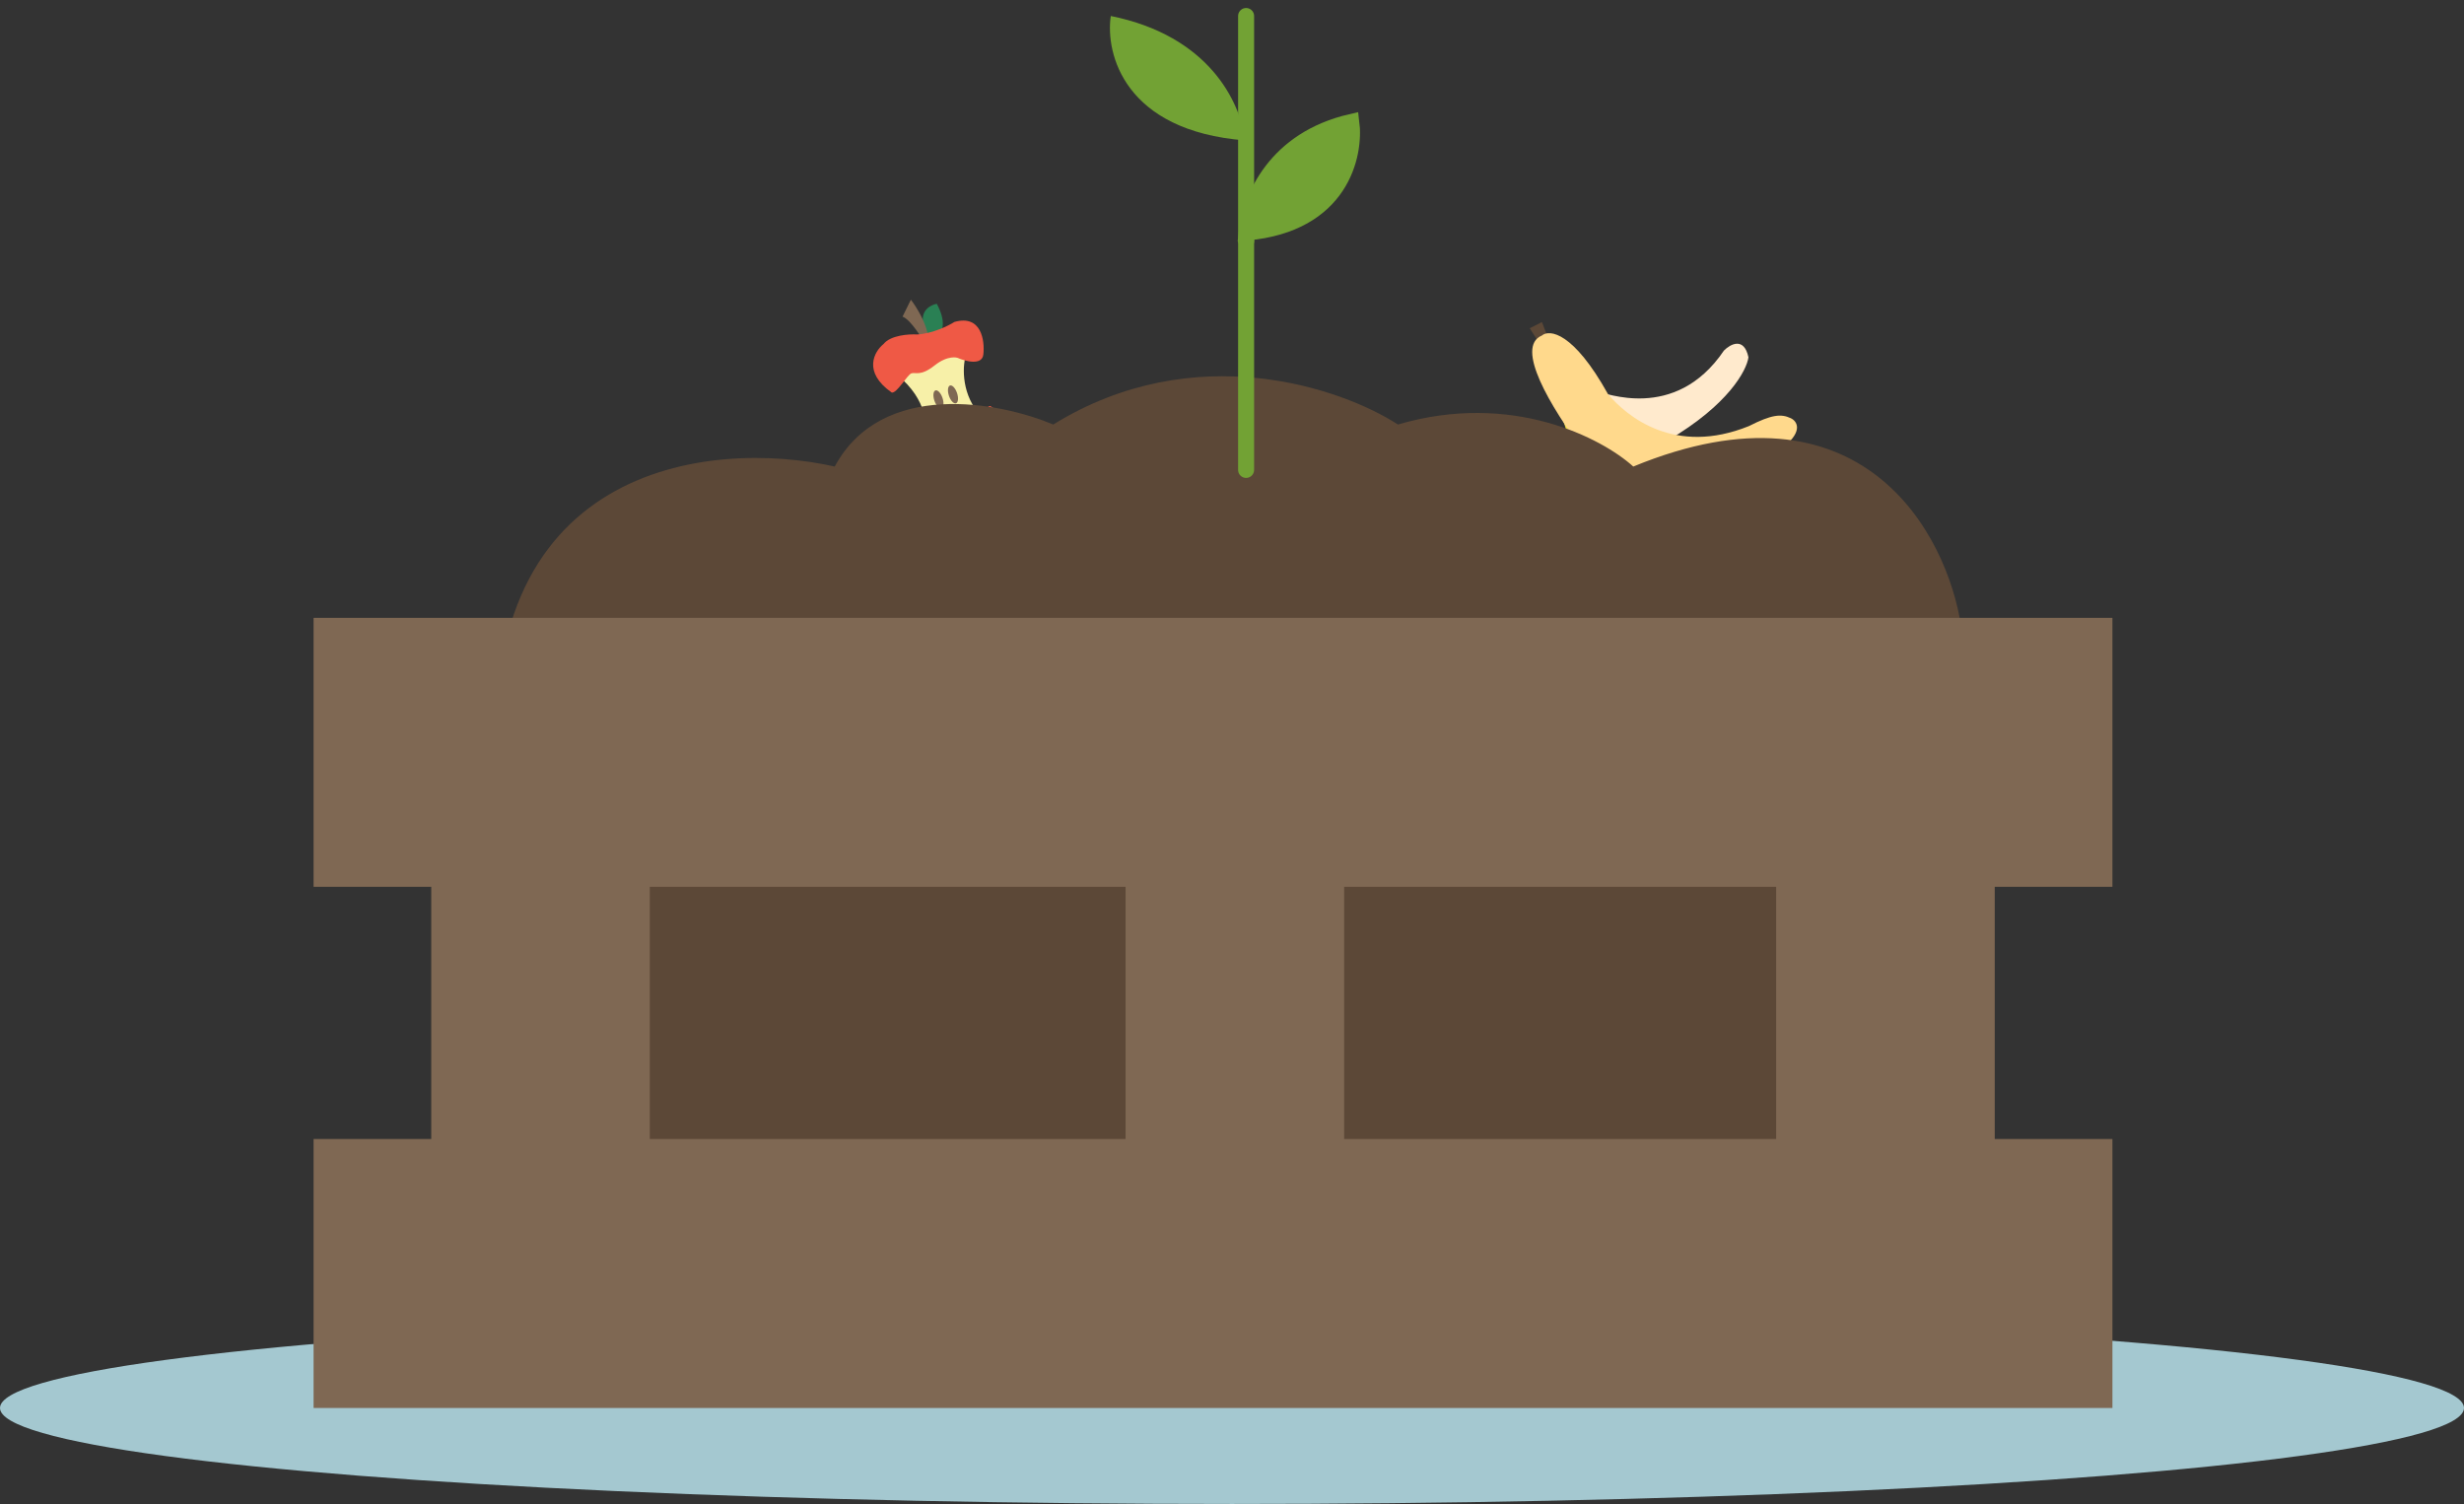 <svg width="154" height="94" viewBox="0 0 154 94" fill="none" xmlns="http://www.w3.org/2000/svg">
<rect x="0" y="0" width="154" height="94" fill="#333333" stroke="none"/>
<ellipse cx="77" cy="88" rx="77" ry="6" fill="#A4C8D0"/>
<path d="M58.552 18.989C58.171 19.049 57.472 19.404 57.726 20.343L57.687 20.921L58.707 20.833C58.903 20.682 59.145 20.101 58.552 18.989Z" fill="#2A8054"/>
<path d="M57.639 21.193C57.391 20.775 56.798 19.909 56.407 19.793L56.93 18.732C57.263 19.166 57.943 20.241 57.998 21.072L57.639 21.193Z" fill="#7F6853"/>
<path d="M57.717 27.579C57.973 26.949 58.074 25.299 56.424 23.739L56.436 22.442L59.417 21.438L60.313 22.429C60.142 23.2 60.16 25.046 61.607 26.269L61.41 28.022L59.086 28.805L57.717 27.579Z" fill="#F7F0A8"/>
<path d="M59.841 22.364C60.348 22.587 61.38 22.858 61.459 22.157C61.557 21.28 61.333 19.645 59.649 20.123C59.279 20.36 58.296 20.848 57.325 20.905C56.808 20.873 55.663 20.948 55.22 21.502C54.631 21.981 53.91 23.259 55.735 24.535C56.055 24.595 56.709 23.419 56.962 23.334C57.214 23.249 57.535 23.534 58.401 22.849C59.267 22.163 59.841 22.364 59.841 22.364Z" fill="#EF5945"/>
<path d="M58.443 27.478C57.991 27.31 57.081 27.129 57.049 27.742C57.009 28.508 57.289 29.916 58.726 29.414C59.035 29.189 59.863 28.713 60.703 28.613C61.154 28.614 62.144 28.49 62.5 27.986C62.986 27.539 63.545 26.392 61.895 25.379C61.613 25.343 61.107 26.399 60.892 26.486C60.677 26.573 60.383 26.341 59.667 26.982C58.951 27.622 58.443 27.478 58.443 27.478Z" fill="#EF5945"/>
<ellipse cx="59.562" cy="24.651" rx="0.267" ry="0.586" transform="rotate(-18.615 59.562 24.651)" fill="#7F6853"/>
<ellipse cx="58.653" cy="24.957" rx="0.267" ry="0.586" transform="rotate(-18.615 58.653 24.957)" fill="#7F6853"/>
<path d="M99.971 24.535C100.161 24.439 104.665 26.468 107.746 21.91C108.142 21.509 109.002 21.032 109.278 22.331C109.171 23.144 108.014 25.32 104.241 27.522C103.221 27.32 100.937 26.441 99.971 24.535Z" fill="#FFEACD"/>
<path d="M97.359 25.38C97.291 25.582 99.941 29.752 95.869 33.45C95.529 33.899 95.18 34.819 96.504 34.906C97.294 34.684 99.283 33.229 100.924 29.181C100.579 28.2 99.384 26.065 97.359 25.38Z" fill="#EEE03D"/>
<path d="M95.608 20.517L96.37 20.13L96.758 21.131L96.186 21.421L95.608 20.517Z" fill="#5C4837"/>
<path d="M100.19 29.457C100.256 29.241 100.17 29.53 100.19 29.457C100.045 29.286 100.347 29.65 100.19 29.457C103.79 32.065 110.067 29.321 111.508 27.911C112.726 26.91 112.296 26.313 111.928 26.14C111.316 25.851 110.732 25.908 109.302 26.633C104.687 28.495 101.7 26.055 100.497 24.628C98.333 20.741 96.841 20.571 96.365 20.972C94.669 21.68 96.877 25.387 99.007 28.241C99.406 28.776 100.113 29.305 100.19 29.457Z" fill="#FFD98C"/>
<path d="M33.783 77.493L31.157 49.124C29.288 28.95 44.388 27.409 52.171 29.16C55.113 23.696 62.503 25.132 65.83 26.533C74.656 21.07 83.868 24.257 87.37 26.533C94.515 24.432 100.154 27.409 102.08 29.16C116.37 23.276 121.694 33.363 122.57 39.142L117.841 46.497V77.493H33.783Z" fill="#5C4837"/>
<rect x="124.671" y="42.819" width="38.877" height="13.659" transform="rotate(90 124.671 42.819)" fill="#7F6853"/>
<rect x="84.008" y="42.819" width="38.877" height="13.659" transform="rotate(90 84.008 42.819)" fill="#7F6853"/>
<rect x="40.613" y="42.819" width="38.877" height="13.659" transform="rotate(90 40.613 42.819)" fill="#7F6853"/>
<rect x="19.599" y="38.616" width="112.428" height="16.812" fill="#7F6853"/>
<rect x="19.599" y="71.189" width="112.428" height="16.812" fill="#7F6853"/>
<path d="M77.881 29.37V1" stroke="#72A234" stroke-linecap="round"/>
<path d="M77.921 14.531C78.176 12.348 79.712 8.712 84.459 7.62C84.73 9.705 83.801 14.008 77.921 14.531Z" fill="#72A234"/>
<path d="M77.881 15.185C77.881 14.987 77.894 14.768 77.921 14.531M77.921 14.531C78.176 12.348 79.712 8.712 84.459 7.62C84.73 9.705 83.801 14.008 77.921 14.531Z" stroke="#72A234"/>
<path d="M77.829 8.775C77.501 6.32 75.527 2.228 69.424 1C69.076 3.347 70.27 8.187 77.829 8.775Z" fill="#72A234"/>
</svg>
